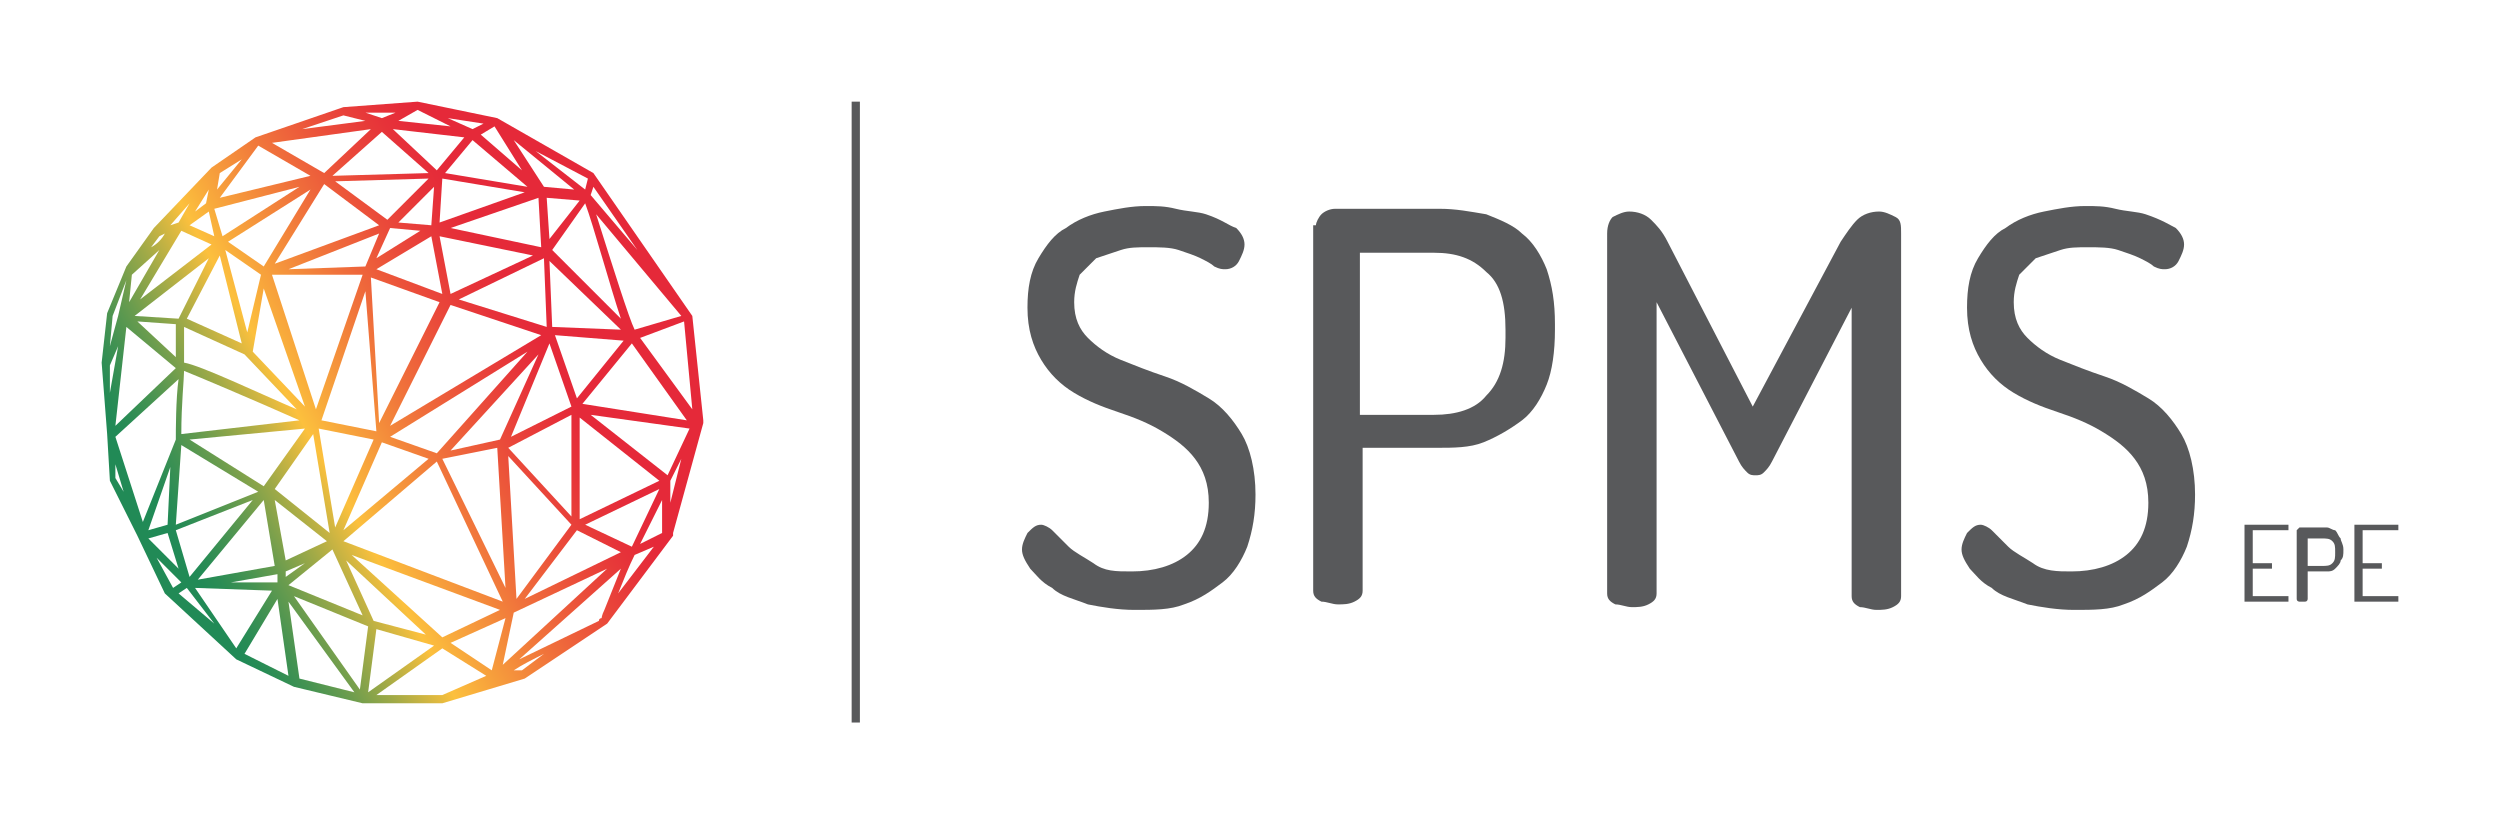 <?xml version="1.0" encoding="utf-8"?>
<!-- Generator: Adobe Illustrator 21.0.0, SVG Export Plug-In . SVG Version: 6.00 Build 0)  -->
<svg version="1.1" id="Layer_1" xmlns="http://www.w3.org/2000/svg" xmlns:xlink="http://www.w3.org/1999/xlink" x="0px" y="0px"
	 viewBox="0 0 91 30" style="enable-background:new 0 0 91 30;" xml:space="preserve">
<style type="text/css">
	.st0{fill:#58595B;}
	.st1{fill:url(#SVGID_1_);}
</style>
<g>
	<g>
		<g>
			<g>
				<path class="st0" d="M41.2,20.8c0.8,0,1.5-0.2,2-0.6c0.5-0.4,0.8-1,0.8-1.9c0-0.7-0.2-1.2-0.5-1.6c-0.3-0.4-0.7-0.7-1.2-1
					c-0.5-0.3-1-0.5-1.6-0.7c-0.6-0.2-1.1-0.4-1.6-0.7c-0.5-0.3-0.9-0.7-1.2-1.2c-0.3-0.5-0.5-1.1-0.5-1.9c0-0.7,0.1-1.3,0.4-1.8
					c0.3-0.5,0.6-0.9,1-1.1c0.4-0.3,0.9-0.5,1.4-0.6c0.5-0.1,1-0.2,1.5-0.2c0.4,0,0.7,0,1.1,0.1c0.4,0.1,0.8,0.1,1.1,0.2
					C44.5,8,44.7,8.2,45,8.3c0.2,0.2,0.3,0.4,0.3,0.6c0,0.2-0.1,0.4-0.2,0.6c-0.1,0.2-0.3,0.3-0.5,0.3c-0.1,0-0.2,0-0.4-0.1
					c-0.1-0.1-0.3-0.2-0.5-0.3c-0.2-0.1-0.5-0.2-0.8-0.3c-0.3-0.1-0.7-0.1-1.1-0.1c-0.4,0-0.7,0-1,0.1c-0.3,0.1-0.6,0.2-0.9,0.3
					c-0.2,0.2-0.4,0.4-0.6,0.6c-0.1,0.3-0.2,0.6-0.2,1c0,0.6,0.2,1,0.5,1.3c0.3,0.3,0.7,0.6,1.2,0.8c0.5,0.2,1,0.4,1.6,0.6
					c0.6,0.2,1.1,0.5,1.6,0.8c0.5,0.3,0.9,0.8,1.2,1.3c0.3,0.5,0.5,1.3,0.5,2.2c0,0.7-0.1,1.3-0.3,1.9c-0.2,0.5-0.5,1-0.9,1.3
					c-0.4,0.3-0.8,0.6-1.4,0.8c-0.5,0.2-1.1,0.2-1.8,0.2c-0.6,0-1.2-0.1-1.7-0.2c-0.5-0.2-1-0.3-1.3-0.6c-0.4-0.2-0.6-0.5-0.8-0.7
					c-0.2-0.3-0.3-0.5-0.3-0.7c0-0.2,0.1-0.4,0.2-0.6c0.2-0.2,0.3-0.3,0.5-0.3c0.1,0,0.3,0.1,0.4,0.2c0.2,0.2,0.4,0.4,0.6,0.6
					c0.2,0.2,0.6,0.4,0.9,0.6C40.2,20.8,40.6,20.8,41.2,20.8z"/>
				<path class="st0" d="M47.9,8.2c0-0.1,0.1-0.3,0.2-0.4c0.1-0.1,0.3-0.2,0.5-0.2h3.8c0.6,0,1.1,0.1,1.7,0.2c0.5,0.2,1,0.4,1.3,0.7
					c0.4,0.3,0.7,0.8,0.9,1.3c0.2,0.6,0.3,1.2,0.3,2v0.2c0,0.8-0.1,1.5-0.3,2c-0.2,0.5-0.5,1-0.9,1.3c-0.4,0.3-0.9,0.6-1.4,0.8
					s-1.1,0.2-1.7,0.2h-2.7v5.2c0,0.2-0.1,0.3-0.3,0.4c-0.2,0.1-0.4,0.1-0.6,0.1c-0.2,0-0.4-0.1-0.6-0.1c-0.2-0.1-0.3-0.2-0.3-0.4
					V8.2z M49.5,9.2v5.9h2.7c0.8,0,1.5-0.2,1.9-0.7c0.5-0.5,0.7-1.2,0.7-2.1V12c0-1-0.2-1.7-0.7-2.1c-0.5-0.5-1.1-0.7-1.9-0.7H49.5z
					"/>
				<path class="st0" d="M64.5,16.8c-0.1,0.2-0.2,0.3-0.3,0.4c-0.1,0.1-0.2,0.1-0.3,0.1c-0.1,0-0.2,0-0.3-0.1
					c-0.1-0.1-0.2-0.2-0.3-0.4l-3-5.8v10.6c0,0.2-0.1,0.3-0.3,0.4c-0.2,0.1-0.4,0.1-0.6,0.1c-0.2,0-0.4-0.1-0.6-0.1
					c-0.2-0.1-0.3-0.2-0.3-0.4V8.5c0-0.3,0.1-0.5,0.2-0.6c0.2-0.1,0.4-0.2,0.6-0.2c0.3,0,0.6,0.1,0.8,0.3c0.2,0.2,0.4,0.4,0.6,0.8
					l3.1,6l3.2-6c0.2-0.3,0.4-0.6,0.6-0.8c0.2-0.2,0.5-0.3,0.8-0.3c0.2,0,0.4,0.1,0.6,0.2c0.2,0.1,0.2,0.3,0.2,0.6v13.2
					c0,0.2-0.1,0.3-0.3,0.4c-0.2,0.1-0.4,0.1-0.6,0.1c-0.2,0-0.4-0.1-0.6-0.1c-0.2-0.1-0.3-0.2-0.3-0.4V11.2L64.5,16.8z"/>
				<path class="st0" d="M75.4,20.8c0.8,0,1.5-0.2,2-0.6c0.5-0.4,0.8-1,0.8-1.9c0-0.7-0.2-1.2-0.5-1.6c-0.3-0.4-0.7-0.7-1.2-1
					c-0.5-0.3-1-0.5-1.6-0.7c-0.6-0.2-1.1-0.4-1.6-0.7c-0.5-0.3-0.9-0.7-1.2-1.2c-0.3-0.5-0.5-1.1-0.5-1.9c0-0.7,0.1-1.3,0.4-1.8
					c0.3-0.5,0.6-0.9,1-1.1c0.4-0.3,0.9-0.5,1.4-0.6c0.5-0.1,1-0.2,1.5-0.2c0.4,0,0.7,0,1.1,0.1c0.4,0.1,0.8,0.1,1.1,0.2
					C78.7,8,79,8.2,79.2,8.3c0.2,0.2,0.3,0.4,0.3,0.6c0,0.2-0.1,0.4-0.2,0.6c-0.1,0.2-0.3,0.3-0.5,0.3c-0.1,0-0.2,0-0.4-0.1
					c-0.1-0.1-0.3-0.2-0.5-0.3c-0.2-0.1-0.5-0.2-0.8-0.3c-0.3-0.1-0.7-0.1-1.1-0.1c-0.4,0-0.7,0-1,0.1c-0.3,0.1-0.6,0.2-0.9,0.3
					c-0.2,0.2-0.4,0.4-0.6,0.6c-0.1,0.3-0.2,0.6-0.2,1c0,0.6,0.2,1,0.5,1.3c0.3,0.3,0.7,0.6,1.2,0.8c0.5,0.2,1,0.4,1.6,0.6
					c0.6,0.2,1.1,0.5,1.6,0.8c0.5,0.3,0.9,0.8,1.2,1.3c0.3,0.5,0.5,1.3,0.5,2.2c0,0.7-0.1,1.3-0.3,1.9c-0.2,0.5-0.5,1-0.9,1.3
					c-0.4,0.3-0.8,0.6-1.4,0.8c-0.5,0.2-1.1,0.2-1.8,0.2c-0.6,0-1.2-0.1-1.7-0.2c-0.5-0.2-1-0.3-1.3-0.6c-0.4-0.2-0.6-0.5-0.8-0.7
					c-0.2-0.3-0.3-0.5-0.3-0.7c0-0.2,0.1-0.4,0.2-0.6c0.2-0.2,0.3-0.3,0.5-0.3c0.1,0,0.3,0.1,0.4,0.2c0.2,0.2,0.4,0.4,0.6,0.6
					c0.2,0.2,0.6,0.4,0.9,0.6C74.4,20.8,74.9,20.8,75.4,20.8z"/>
			</g>
			<g>
				<g>
					<path class="st0" d="M82,20.5h0.6c0,0,0.1,0,0.1,0c0,0,0,0.1,0,0.1c0,0,0,0.1,0,0.1c0,0,0,0-0.1,0H82v1h1.2c0,0,0.1,0,0.1,0
						c0,0,0,0.1,0,0.1c0,0,0,0.1,0,0.1c0,0,0,0-0.1,0h-1.4c0,0-0.1,0-0.1,0c0,0,0,0,0-0.1v-2.6c0,0,0-0.1,0-0.1c0,0,0.1,0,0.1,0h1.4
						c0,0,0.1,0,0.1,0c0,0,0,0.1,0,0.1c0,0,0,0.1,0,0.1c0,0,0,0-0.1,0H82V20.5z"/>
					<path class="st0" d="M83.6,19.3C83.6,19.3,83.6,19.2,83.6,19.3c0.1-0.1,0.1-0.1,0.1-0.1h0.7c0.1,0,0.2,0,0.3,0
						c0.1,0,0.2,0.1,0.3,0.1c0.1,0.1,0.1,0.2,0.2,0.3c0,0.1,0.1,0.2,0.1,0.4v0c0,0.2,0,0.3-0.1,0.4c0,0.1-0.1,0.2-0.2,0.3
						c-0.1,0.1-0.2,0.1-0.3,0.1c-0.1,0-0.2,0-0.3,0H84v1c0,0,0,0.1-0.1,0.1c0,0-0.1,0-0.1,0c0,0-0.1,0-0.1,0c0,0-0.1,0-0.1-0.1V19.3
						z M84,19.5v1.1h0.5c0.2,0,0.3,0,0.4-0.1c0.1-0.1,0.1-0.2,0.1-0.4v0c0-0.2,0-0.3-0.1-0.4c-0.1-0.1-0.2-0.1-0.4-0.1H84z"/>
					<path class="st0" d="M86,20.5h0.6c0,0,0.1,0,0.1,0c0,0,0,0.1,0,0.1c0,0,0,0.1,0,0.1c0,0,0,0-0.1,0H86v1h1.2c0,0,0.1,0,0.1,0
						c0,0,0,0.1,0,0.1c0,0,0,0.1,0,0.1c0,0,0,0-0.1,0h-1.4c0,0-0.1,0-0.1,0c0,0,0,0,0-0.1v-2.6c0,0,0-0.1,0-0.1c0,0,0.1,0,0.1,0h1.4
						c0,0,0.1,0,0.1,0c0,0,0,0.1,0,0.1c0,0,0,0.1,0,0.1c0,0,0,0-0.1,0H86V20.5z"/>
				</g>
			</g>
		</g>
		<linearGradient id="SVGID_1_" gradientUnits="userSpaceOnUse" x1="19.482" y1="11.939" x2="6.24" y2="19.291">
			<stop  offset="0" style="stop-color:#E52939"/>
			<stop  offset="7.488476e-02" style="stop-color:#E63239"/>
			<stop  offset="0.197" style="stop-color:#EA4A3A"/>
			<stop  offset="0.351" style="stop-color:#F0723B"/>
			<stop  offset="0.53" style="stop-color:#F8A93C"/>
			<stop  offset="0.6" style="stop-color:#FCC03D"/>
			<stop  offset="0.629" style="stop-color:#E7BB3F"/>
			<stop  offset="0.73" style="stop-color:#A1AA47"/>
			<stop  offset="0.822" style="stop-color:#6A9C4E"/>
			<stop  offset="0.9" style="stop-color:#429252"/>
			<stop  offset="0.962" style="stop-color:#2A8C55"/>
			<stop  offset="1" style="stop-color:#218A56"/>
		</linearGradient>
		<path class="st1" d="M25.2,11.5L25.2,11.5l-3.6-5.2l-3.5-2l-2.9-0.6l-2.7,0.2L9.3,5L7.7,6.1L5.6,8.3l-1,1.4l-0.7,1.7l-0.2,1.8
			l0.2,2.6l0.1,1.7L5,19.5l1,2.1l0,0L8.6,24l2.1,1l2.5,0.6l2.9,0l3-0.9l3-2l2.4-3.2l0-0.1l1.1-4l0-0.1L25.2,11.5z M20.1,11.9
			l-0.1-2.4l2.6,2.5L20.1,11.9z M22.7,12.4L21,14.5l-0.8-2.3L22.7,12.4z M20.1,9.1l1.2-1.7c0.3,0.8,0.9,3,1.3,4.2L20.1,9.1z M20,8.7
			l-0.1-1.5l1.2,0.1L20,8.7z M20,12.5l0.8,2.3l-2.2,1.1L20,12.5z M20.8,15.1l0,3.7l-2.3-2.5L20.8,15.1z M16.1,10.7l-2.4-0.9l2-1.2
			L16.1,10.7z M16,8.1l0.1-1.6l3,0.5L16,8.1z M16,8.6l3.4,0.7l-3,1.4L16,8.6z M13.5,10.1l2.5,0.9l-2.2,4.4L13.5,10.1z M13.7,15.7
			l-2-0.4l1.6-4.7L13.7,15.7z M13.7,9.4l0.5-1.1l1.1,0.1L13.7,9.4z M15.7,8.2l-1.2-0.1l1.3-1.3L15.7,8.2z M14.1,8l-1.9-1.4l3.4-0.1
			L14.1,8z M13.3,9.7l-2.8,0.1l3.3-1.3L13.3,9.7z M13.2,10l-1.7,4.9l-1.6-4.9L13.2,10z M11.1,14.8l-1.9-2l0.4-2.3L11.1,14.8z
			 M10.8,14.9c-1.4-0.6-3.5-1.6-4.1-1.7l0-1.3l2.2,1L10.8,14.9z M10.9,15.3l-4.3,0.5c0-1.1,0.1-2,0.1-2.3
			C7.2,13.7,9.1,14.5,10.9,15.3z M11.1,15.6l-1.5,2.1L6.9,16L11.1,15.6z M11.4,15.8l0.6,3.6l-2-1.6L11.4,15.8z M11.6,15.6l2,0.4
			l-1.4,3.2L11.6,15.6z M13.9,16.1l1.7,0.6l-3.1,2.6L13.9,16.1z M14.2,15.9l5-3.1l-3.3,3.7L14.2,15.9z M14.2,15.5l2.2-4.4l3.3,1.1
			L14.2,15.5z M16.7,10.9l3.1-1.5l0.1,2.5L16.7,10.9z M16.4,8.3l3.2-1.1L19.7,9L16.4,8.3z M16.2,6.3l1-1.2l2,1.7L16.2,6.3z
			 M15.9,6.2l-1.6-1.5L16.9,5L15.9,6.2z M15.6,6.3l-3.5,0.1l1.8-1.6L15.6,6.3z M13.8,8.2L10,9.6l1.8-2.9L13.8,8.2z M9.6,9.7L8.3,8.8
			l3-1.9L9.6,9.7z M9.5,10L9,12.1l-0.8-3L9.5,10z M8.8,12.5l-2-0.9L8,9.3L8.8,12.5z M7.6,9.4l-1.1,2.2l-1.6-0.1L7.6,9.4z M5.1,10.9
			l1.5-2.5l1.1,0.5L5.1,10.9z M6.4,11.8l0,1.2L5,11.7L6.4,11.8z M6.6,16.2l2.8,1.7l-3,1.2L6.6,16.2z M9.2,18.2L6.9,21l-0.5-1.7
			L9.2,18.2z M9.6,18.2l0.4,2.4l-2.8,0.5L9.6,18.2z M10.1,20.9l0,0.3l-1.7,0L10.1,20.9z M10,18.2l1.9,1.5l-1.5,0.7L10,18.2z
			 M11.1,20.5L10.4,21l0-0.2L11.1,20.5z M12.1,20l1.1,2.4l-2.7-1.1L12.1,20z M12.6,20.4l2.9,2.7l-1.9-0.5L12.6,20.4z M12.8,20.2
			l5.4,2l-2.1,1L12.8,20.2z M12.5,19.7l3.4-2.9l2.4,5.1L12.5,19.7z M16.1,16.7l2-0.4l0.3,5.1L16.1,16.7z M18.2,16l-1.8,0.4l3.2-3.5
			L18.2,16z M20.8,19.1l-2,2.7l-0.3-5.2L20.8,19.1z M21,19.3l1.6,0.8l-3.5,1.7L21,19.3z M21.3,19.1l2.7-1.3l-1,2.1L21.3,19.1z
			 M21.1,18.9l0-3.7l2.9,2.3L21.1,18.9z M23,12.5l2,2.8l-3.8-0.6L23,12.5z M21.7,7.8l3.1,3.7L23.1,12C22.9,11.6,22.3,9.7,21.7,7.8z
			 M21.6,6.8l1.6,2.3l-1.7-2L21.6,6.8z M21.4,6.5l-0.1,0.4l-1.8-1.4L21.4,6.5z M20.9,6.9l-1.1-0.1l-1.1-1.7L20.9,6.9z M19,6.2
			l-1.5-1.3L18,4.6L19,6.2z M17.6,4.5l-0.4,0.2l-0.9-0.4L17.6,4.5z M15.2,4l1.2,0.6l-1.9-0.2L15.2,4z M14.4,4.1l-0.5,0.2l-0.6-0.2
			L14.4,4.1z M12.5,4.2l0.8,0.2l-2.3,0.3L12.5,4.2z M13.5,4.7l-1.7,1.6L9.9,5.2L13.5,4.7z M9.4,5.3l1.9,1.1L8,7.2L9.4,5.3z M8,6.3
			l0.8-0.5L7.9,6.9L8,6.3z M10.9,6.8L8.1,8.6l-0.3-1L10.9,6.8z M7.8,8.6L6.9,8.2l0.7-0.5L7.8,8.6z M7.6,6.9L7.5,7.4L7.1,7.7L7.6,6.9
			z M6.9,7.4L6.5,8.1L6.2,8.2L6.9,7.4z M5.8,8.6L6,8.5C5.9,8.7,5.7,8.9,5.5,9L5.8,8.6z M4.8,10l1-0.9L4.7,11L4.8,10z M4.6,11.9
			l1.8,1.5l-2.2,2.1L4.6,11.9z M4.1,11.5l0.5-1.3l-0.3,1.3L4,12.6L4.1,11.5z M4,13.3l0.3-0.7L4,14.3L4,13.3z M4.2,17.4l0-0.5l0.3,1
			L4.2,17.4z M4.2,15.9l2.3-2.1c-0.1,0.7-0.1,1.9-0.1,2.2L5.2,19L4.2,15.9z M6.2,17l-0.1,2.1l-0.7,0.2L6.2,17z M6.1,19.4l0.4,1.3
			l-1.1-1.1L6.1,19.4z M5.7,20.3l0.9,0.9l-0.3,0.2L5.7,20.3z M6.5,21.6l0.3-0.2l1,1.3L6.5,21.6z M7.1,21.4l2.8,0.1l-1.3,2.1
			L7.1,21.4z M8.9,23.8l1.2-2l0.4,2.8L8.9,23.8z M10.9,24.7l-0.4-2.8l2.4,3.3L10.9,24.7z M13.1,25.1l-2.4-3.4l2.7,1.1L13.1,25.1z
			 M13.7,22.9l2.1,0.6l-2.4,1.7L13.7,22.9z M16.1,25.3l-2.4,0l2.4-1.7l1.6,1L16.1,25.3z M16.4,23.4l2-0.9l-0.5,1.9L16.4,23.4z
			 M18.7,22.3l3.4-1.6l-3.8,3.5L18.7,22.3z M19,24.4l-0.3,0c0.3-0.2,0.7-0.4,1.1-0.6L19,24.4z M22,22.2c-0.1,0.2-0.1,0.3-0.1,0.3
			c0,0-0.1,0-0.1,0.1L18.9,24l3.7-3.3L22,22.2z M22.5,21.6c0.2-0.5,0.4-1,0.6-1.4l0.7-0.3L22.5,21.6z M24.1,19.4l-0.8,0.4l0.8-1.6
			L24.1,19.4z M24.4,18.3l0-0.8l0.4-0.8L24.4,18.3z M24.3,17.3l-2.8-2.2l3.6,0.5L24.3,17.3z M23.3,12.3l1.6-0.6l0.3,3.2L23.3,12.3z"
			/>
	</g>
	<g>
		<g>
			<g>
				<rect x="31" y="3.7" class="st0" width="0.3" height="22.6"/>
			</g>
		</g>
	</g>
</g>
</svg>

